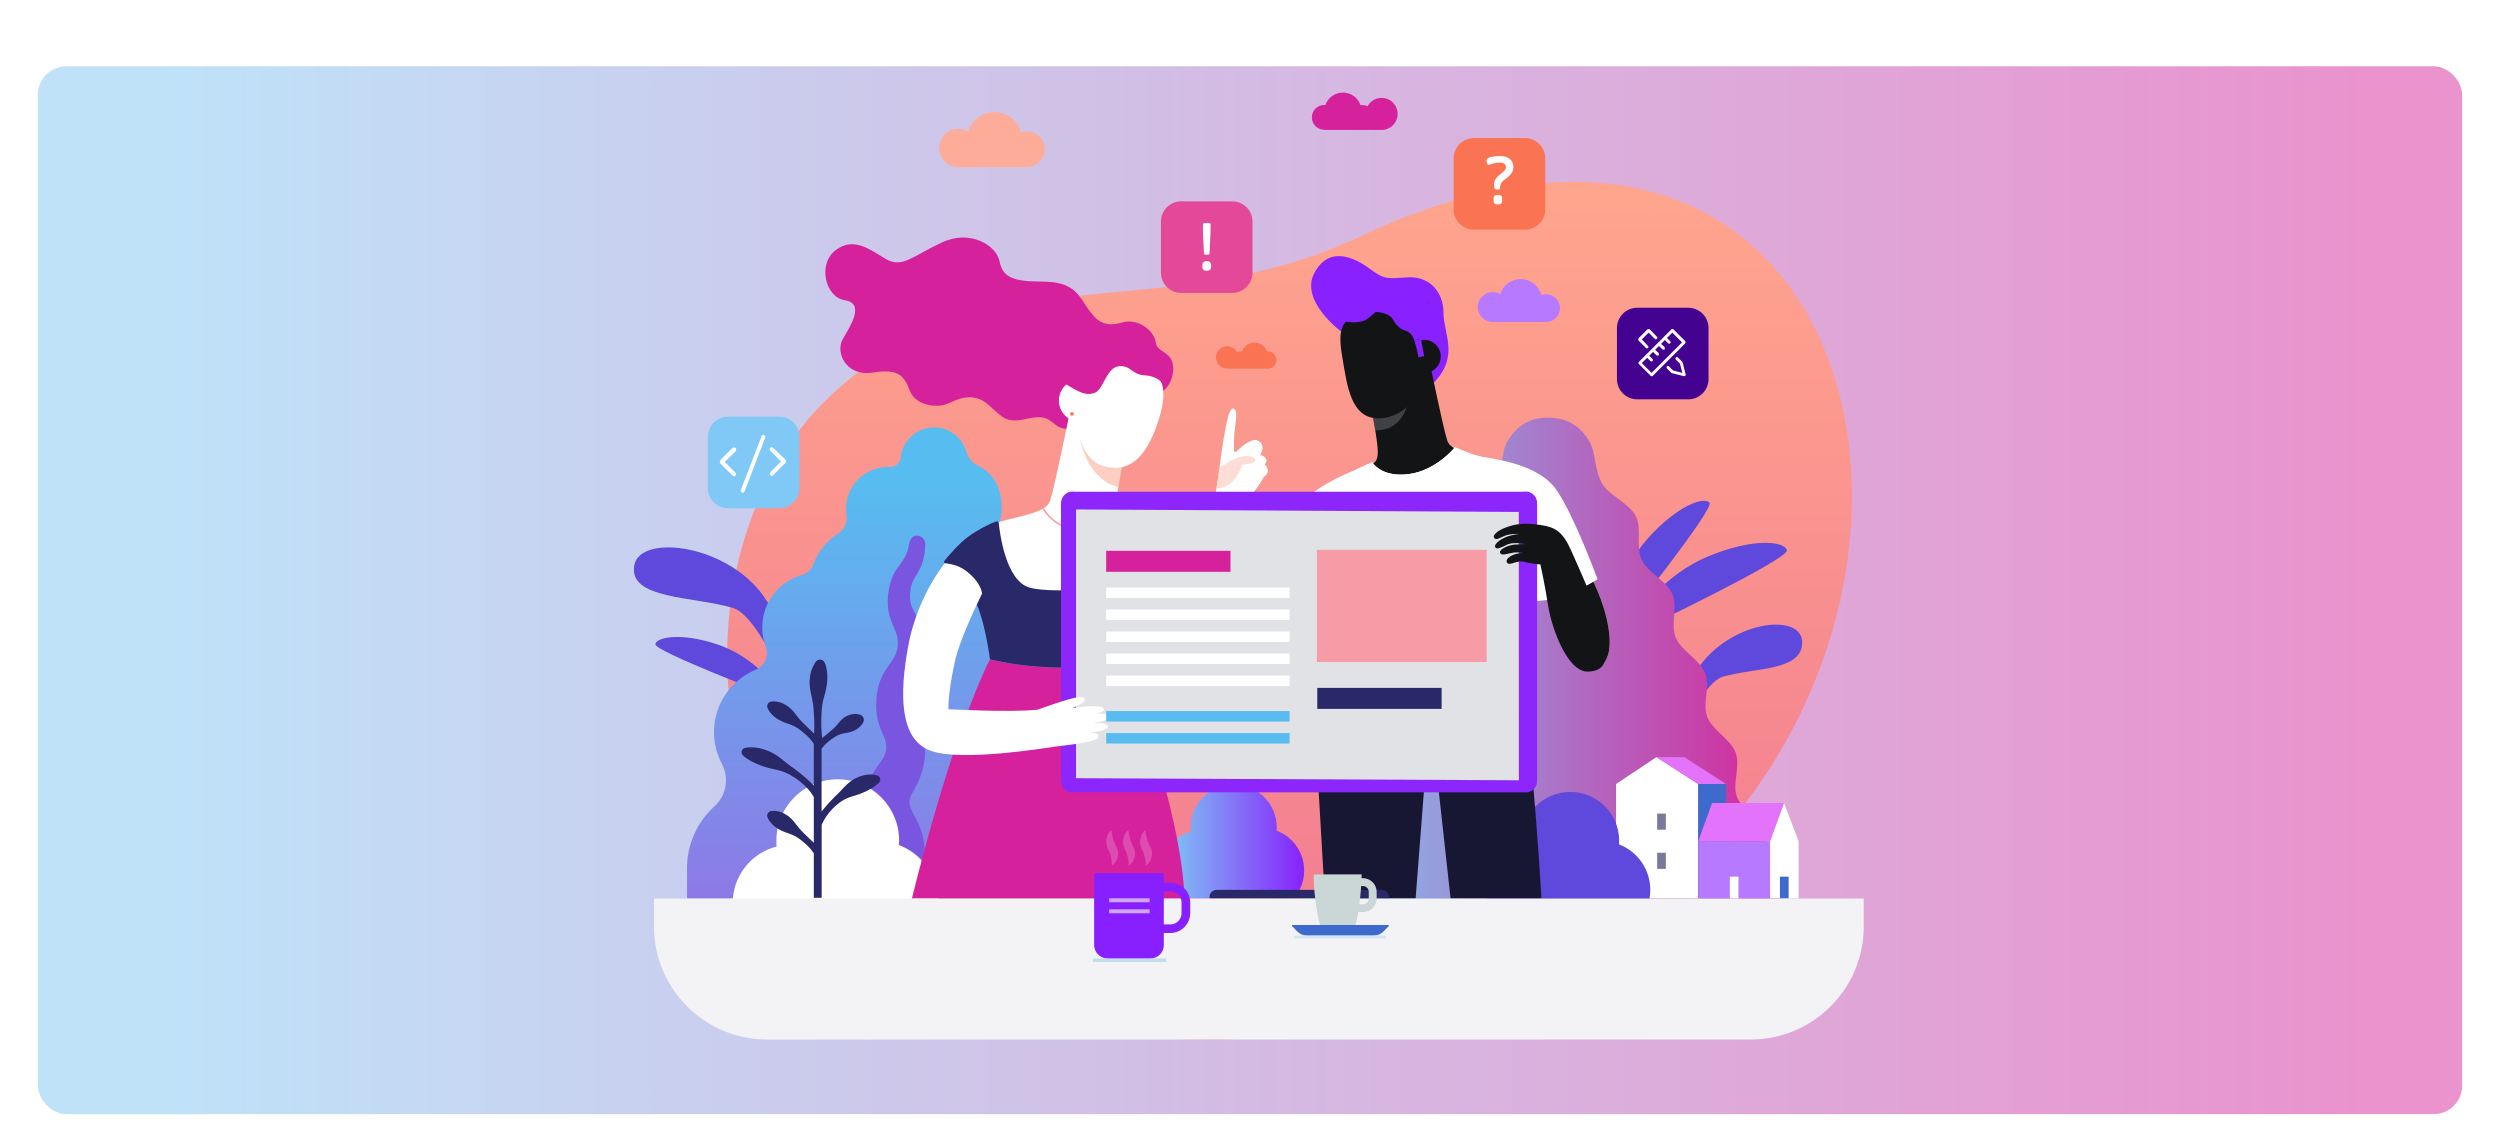 <svg width="1056" height="475" viewBox="0 0 1056 475" fill="none" xmlns="http://www.w3.org/2000/svg">
<g opacity="0.5" filter="url(#filter0_ddd)">
<rect x="16" y="14" width="1024" height="442.608" rx="12" fill="url(#paint0_linear)"/>
</g>
<g filter="url(#filter1_i)">
<path d="M574.574 95.873C489.683 135.892 418.169 100.078 350.822 163.144C275.677 233.473 290.431 410.251 450.543 431.082C872.44 485.969 866.936 -41.956 574.574 95.873Z" fill="url(#paint1_linear)"/>
<path d="M325.748 284.041C325.748 284.041 317.377 272.766 302.28 267.95C287.144 263.095 277.359 265.198 276.824 268.103C276.289 271.007 325.901 289.927 325.901 289.927L325.748 284.041Z" fill="#5F48DC"/>
<path d="M761.213 266.841C760.487 254.572 730.215 258.279 716.684 279.11C703.116 299.942 687.062 343.859 687.062 343.859L692.413 345.541C692.413 345.541 714.544 285.914 727.578 281.901C740.612 277.926 761.978 279.684 761.213 266.841Z" fill="#5F48DC"/>
<path d="M267.918 234.811C270.44 221.013 309.083 226.02 323.913 249.871C338.743 273.721 353.841 323.639 353.841 323.639L346.694 325.398C346.694 325.398 325.824 257.668 309.503 252.775C293.144 247.845 265.28 249.221 267.918 234.811Z" fill="#5F48DC"/>
<path d="M478.216 313.74C478.216 302.617 472.368 292.87 463.577 287.367C458.723 284.347 456.162 278.614 457.347 273.033C457.691 271.466 457.844 269.861 457.844 268.179C457.844 257.095 450.085 247.845 439.688 245.551C436.936 244.94 435.102 242.379 435.369 239.589C435.484 238.327 435.522 237.143 435.407 236.149C434.567 229.727 430.974 226.249 425.737 223.383C423.062 221.93 421.724 218.834 422.488 215.853C422.871 214.4 423.062 212.871 423.1 211.266C423.406 199.455 417.061 194.563 412.627 192.384C410.448 191.314 408.881 189.327 408.27 186.995C406.55 180.688 400.587 176.102 393.592 176.56C386.789 177.019 381.208 182.37 380.444 189.174C380.444 189.212 380.444 189.288 380.444 189.327C380.215 191.658 378.227 193.378 375.896 193.263C375.131 193.225 374.367 193.225 373.564 193.302C364.926 194.028 358.008 201.023 357.396 209.661C357.281 211.037 357.358 212.375 357.549 213.674C358.008 216.655 356.708 219.637 354.147 221.28C349.293 224.338 345.509 228.963 343.521 234.467C342.757 236.607 340.96 238.213 338.82 238.824C329.112 241.538 321.964 250.444 321.964 261.031C321.964 263.898 322.499 266.612 323.416 269.135C324.869 273.033 322.996 277.314 319.174 278.919C308.854 283.2 301.592 293.406 301.592 305.255C301.592 310.071 302.777 314.581 304.879 318.556C308.051 324.557 306.866 332.01 301.821 336.558C294.673 343.018 290.201 352.344 290.201 362.702V375.545H481.121V362.702C481.121 357.504 477.834 352.574 473.935 348.14C469.731 343.324 469.425 336.253 472.98 330.94C476.305 325.971 478.216 320.085 478.216 313.74Z" fill="url(#paint2_linear)"/>
<path d="M681.864 253.731C681.864 253.731 683.622 237.295 696.121 223.344C708.581 209.431 719.78 205.686 722.074 208.323C724.367 210.96 685.228 259.77 685.228 259.77L681.864 253.731Z" fill="#5F48DC"/>
<path d="M693.14 254.19C693.14 254.19 702.772 238.71 721.845 230.874C740.917 223.038 753.798 224.682 754.792 228.39C755.786 232.097 693.598 261.834 693.598 261.834L693.14 254.19Z" fill="#5F48DC"/>
<path d="M548.812 383.992C540.021 379.788 555.31 376.08 559.132 365.531C560.891 360.715 557.298 353.338 559.668 346.955C561.617 341.757 569.414 337.782 571.708 331.819C573.772 326.43 570.293 319.053 572.587 313.243C574.727 307.777 582.601 303.955 584.932 298.298C587.188 292.794 583.862 285.341 586.232 279.76C588.564 274.218 596.552 270.549 598.96 265.045C601.406 259.464 598.31 251.935 600.833 246.545C603.432 240.927 611.535 237.525 614.134 232.25C616.924 226.593 614.249 218.949 616.963 213.827C620.02 208.094 628.391 205.227 631.334 200.411C634.965 194.525 634.048 186.919 636.724 182.447C641.081 175.261 646.394 172.432 653.924 172.432C660.918 172.432 667.072 175.108 671.429 182.561C674.028 187.033 673.379 194.601 676.895 200.526C679.762 205.342 688.056 208.361 690.999 214.095C693.636 219.216 690.808 226.823 693.445 232.479C695.93 237.792 703.956 241.309 706.403 246.927C708.772 252.355 705.524 259.808 707.855 265.389C710.148 270.931 718.022 274.677 720.239 280.257C722.456 285.876 719.016 293.214 721.118 298.757C723.297 304.452 731.094 308.389 733.12 313.854C735.299 319.664 731.668 326.965 733.579 332.354C735.757 338.355 743.478 342.406 745.313 347.643C747.568 354.026 743.784 361.326 745.466 366.142C749.059 376.73 764.233 380.59 755.404 384.718C748.447 387.967 746.192 379.673 738.356 379.635C730.521 379.597 730.483 384.948 722.647 384.91C714.812 384.871 714.85 379.558 707.014 379.52C699.179 379.482 699.14 384.833 691.305 384.795C683.469 384.757 683.508 379.444 675.672 379.406C667.836 379.367 667.798 384.718 659.963 384.68C652.127 384.642 652.165 379.329 644.33 379.291C636.494 379.253 636.456 384.604 628.62 384.566C620.785 384.527 620.823 379.214 612.949 379.176C605.114 379.138 605.076 384.489 597.24 384.451C589.404 384.413 589.443 379.1 581.569 379.062C573.733 379.023 574.192 382.616 566.586 384.26C557.871 386.171 555.731 387.318 548.812 383.992Z" fill="url(#paint3_linear)"/>
<path d="M699.676 315.804L682.628 327.156V375.507H717.334V327.156L699.676 315.804Z" fill="white"/>
<path d="M729.107 327.156H717.334V375.507H729.107V327.156Z" fill="#3D6ACC"/>
<path d="M711.448 315.804H699.676L717.334 327.156H729.068L711.448 315.804Z" fill="#E373FA"/>
<path d="M703.651 339.655H699.981V346.458H703.651V339.655Z" fill="#79799A"/>
<path d="M703.651 356.205H699.981V363.008H703.651V356.205Z" fill="#79799A"/>
<path d="M747.721 351.351H717.334V375.507H747.721V351.351Z" fill="#B779FF"/>
<path d="M759.723 351.35L753.569 335.182L747.683 351.35V375.507H759.723V351.35Z" fill="white"/>
<path d="M723.182 335.182L717.334 351.35H747.683L753.569 335.182H723.182Z" fill="#E373FA"/>
<path d="M734.343 366.295H730.674V375.507H734.343V366.295Z" fill="white"/>
<path d="M755.518 366.295H751.849V375.507H755.518V366.295Z" fill="#3D6ACC"/>
<path d="M627.895 372.208C627.895 377.183 629.788 381.742 632.807 385.177H692.165C695.242 381.624 697.077 376.946 697.077 371.853C697.077 363.089 691.573 355.627 683.879 352.667C683.939 352.193 683.939 351.66 683.939 351.186C683.939 339.757 674.706 330.519 663.285 330.519C651.863 330.519 642.631 339.757 642.631 351.186C642.631 351.838 642.69 352.548 642.749 353.2C634.168 355.331 627.895 363.03 627.895 372.208Z" fill="#5F48DC"/>
<path d="M489.912 364.002C489.912 368.398 491.556 372.411 494.269 375.43H546.557C549.233 372.296 550.876 368.206 550.876 363.734C550.876 356.014 546.06 349.439 539.257 346.878C539.295 346.458 539.295 345.999 539.295 345.541C539.295 335.488 531.154 327.347 521.101 327.347C511.049 327.347 502.908 335.488 502.908 345.541C502.908 346.152 502.946 346.726 502.984 347.299C495.454 349.134 489.912 355.937 489.912 364.002Z" fill="url(#paint4_linear)"/>
<path d="M390.84 226.135C390.458 237.869 385.298 238.595 384.534 245.513C383.463 253.616 387.821 254.763 389.847 262.255C393.86 277.008 385.222 284.232 384.457 289.431C383.807 297.075 386.865 296.272 389.388 304.223C394.127 318.823 385.451 330.519 384.916 331.666C381.705 338.393 389.808 341.183 390.573 354.561C390.955 358.766 390.305 364.614 388.509 369.162C385.451 376.501 384.19 375.507 384.228 379.558C384.343 386.974 379.068 393.127 372.455 393.357C365.843 393.586 360.415 387.738 360.301 380.323C360.11 367.595 368.633 358.842 368.901 358.116C370.888 351.198 364.238 348.331 365.27 335.603C365.805 319.511 375.628 318.671 374.252 309.803C373.908 307.586 371.92 304.758 370.85 300.4C369.703 295.852 370.2 291.686 370.2 291.112C371.271 276.397 380.444 276.359 379.106 265.58C378.456 260.955 372.952 255.604 375.743 243.602C377.807 234.314 382.775 234.199 383.999 225.752C383.999 225.714 384.572 221.739 387.935 222.312C389.694 222.58 390.879 224.262 390.84 226.135Z" fill="#7A56E0"/>
<path d="M309.503 377.362C309.503 383.59 311.882 389.325 315.736 393.586H390.117C393.972 389.079 396.268 383.262 396.268 376.953C396.268 365.973 389.379 356.632 379.702 352.945C379.702 352.289 379.784 351.716 379.784 351.06C379.784 336.803 368.221 325.168 353.87 325.168C339.6 325.168 327.955 336.721 327.955 351.06C327.955 351.88 327.955 352.781 328.037 353.6C317.458 356.222 309.503 365.891 309.503 377.362Z" fill="white"/>
<path d="M642.763 275.709C642.763 275.709 648.764 333.118 651.095 375.507H612.72L604.388 299.751L603.738 300.744L597.967 375.507H559.63L555.311 301.088L642.763 275.709Z" fill="#171733"/>
<path d="M664.893 241.768L671.888 239.512C671.888 239.512 677.545 249.68 679.38 261.032C681.214 272.384 678.042 276.626 675.137 277.811C672.232 278.996 664.893 241.768 664.893 241.768Z" fill="#F0C3A8"/>
<path d="M664.893 241.768L671.888 239.512C671.888 239.512 677.545 249.68 679.38 261.032C681.214 272.384 678.042 276.626 675.137 277.811C672.232 278.996 664.893 241.768 664.893 241.768Z" fill="#131415"/>
<path d="M577.823 130.579C569.567 131.611 566.318 135.892 566.318 135.892C566.318 135.892 548.966 123.011 555.158 111.353C561.35 99.695 571.975 104.664 578.511 109.48C585.047 114.296 585.85 113.647 594.756 113.15C603.7 112.653 609.739 119.151 609.739 128.248C609.739 137.344 616.963 146.9 604.579 158.749C590.054 172.662 577.823 130.579 577.823 130.579Z" fill="#8820FF"/>
<path d="M610.236 209.661C608.592 212.222 606.605 214.859 604.006 216.656C599.839 217.344 595.75 218.223 591.851 218.796C588.029 218.07 584.665 216.35 581.263 214.018C575.11 209.776 570.064 204.195 565.134 198.462C578.206 191.505 581.454 193.569 581.951 187.912C582.486 181.644 575.492 150.034 575.492 150.034L603.241 145.753C603.241 145.753 609.586 177.057 611.344 182.141C612.414 185.237 616.542 186.804 622.352 188.256C619.065 195.71 614.708 202.743 610.236 209.661Z" fill="#131415"/>
<path opacity="0.58" d="M584.053 177.516C582.945 177.707 581.875 177.822 580.881 177.822C578.855 167.005 576.753 156.876 576.753 156.876L595.482 153.895C596.743 165.82 592.883 176.064 584.053 177.516Z" fill="#616266"/>
<path d="M608.01 149.301C609.526 145.738 607.866 141.62 604.302 140.103C600.739 138.587 596.621 140.247 595.105 143.811C593.589 147.374 595.248 151.492 598.812 153.008C602.376 154.525 606.494 152.865 608.01 149.301Z" fill="#131415"/>
<path d="M567.847 151.983C569.949 164.635 573.237 174.573 585.353 172.432C596.017 170.254 603.623 159.093 601.559 146.441C599.457 133.79 592.844 123.928 579.199 126.336C562.764 129.165 565.745 139.294 567.847 151.983Z" fill="#131415"/>
<path d="M600.26 139.37L601.559 146.403L599.113 146.938C598.998 145.18 597.814 140.975 597.393 139.599L600.26 139.37Z" fill="#8820FF"/>
<path d="M540.442 253.196C540.442 253.196 538.837 217.764 549.042 208.591C559.209 199.417 569.491 195.939 571.822 194.754C574.154 193.569 579.658 191.238 579.658 191.238C579.658 191.238 583.327 197.735 595.023 196.245C606.719 194.754 614.555 184.893 614.555 184.893C614.555 184.893 621.244 187.912 625.907 188.906C630.57 189.9 649.757 191.735 657.44 202.934C665.123 214.133 674.793 240.659 674.793 240.659C674.793 240.659 668.945 244.672 658.281 248.495C647.617 252.355 540.442 253.196 540.442 253.196Z" fill="white"/>
<path d="M594.374 199.952C600.26 199.417 609.892 197.583 618.339 186.498C616.16 185.657 614.555 184.931 614.555 184.931C614.555 184.931 606.719 194.792 595.023 196.283C583.327 197.774 579.658 191.276 579.658 191.276C579.658 191.276 578.091 191.926 576.294 192.728C580.881 199.494 588.64 200.488 594.374 199.952Z" fill="white"/>
<path d="M595.673 121.635L571.134 120.794L564.254 130.579L566.318 135.892C566.777 134.975 566.968 133.407 568.573 131.802C571.478 132.528 574.651 131.993 576.103 131.496C577.288 131.076 579.734 128.974 581.072 127.751C584.283 127.942 587.264 129.012 588.22 130.732C592.233 137.841 595.1 133.599 597.355 139.638L600.221 139.37L595.673 121.635Z" fill="#8820FF"/>
<path d="M490.6 161.577C495.263 158.749 496.869 151.219 494.499 147.435C492.702 144.607 488.574 143.804 488.269 140.975C487.695 135.51 480.471 130.312 474.126 132.184C465.947 134.631 462.813 131.076 459.258 125.954C455.436 120.412 453.41 114.946 440.223 114.946C427.037 114.946 423.52 112.768 422.182 106.27C420.845 99.772 409.99 92.739 397.797 98.434C385.604 104.091 381.094 109.442 374.252 105.429C367.41 101.416 360.721 95.912 353.039 101.607C345.356 107.264 348.375 121.482 356.861 122.82C365.384 124.158 359.345 133.484 356.02 139.179C352.695 144.836 357.358 155.194 368.71 153.359C380.062 151.525 381.896 155.041 384.381 161.195C386.865 167.387 396.077 168.687 401.084 166.202C406.091 163.718 411.939 162.036 417.596 167.043C423.253 172.05 424.934 174.879 432.961 173.044C440.988 171.209 442.249 172.585 446.11 175.605C449.932 178.624 459.029 176.866 459.029 176.866L490.6 161.577Z" fill="#D6219C"/>
<path d="M471.03 213.024C470.61 206.832 477.834 174.191 477.834 174.191L451.919 170.101C451.919 170.101 445.269 202.437 443.587 207.482C441.905 212.527 432.35 213.521 420.883 216.77C419.316 217.229 417.71 217.917 416.067 218.872C417.022 222.962 418.781 226.899 420.615 230.645C422.641 234.735 424.82 238.748 426.769 242.876C437.013 250.023 447.638 247.959 458.608 249.603C462.316 250.138 472.521 244.825 475.732 245.59C481.236 238.557 483.414 231.83 488.001 224.185C474.7 216.388 471.413 218.834 471.03 213.024Z" fill="white"/>
<path opacity="0.58" d="M456.085 180.841C456.85 185.657 460.94 199.188 472.406 201.711C473.438 195.977 474.623 189.862 475.617 184.855L456.085 180.841Z" fill="#FCAC98"/>
<path d="M463.104 171.14C466.381 167.388 465.996 161.69 462.244 158.413C458.491 155.136 452.793 155.521 449.516 159.273C446.239 163.026 446.624 168.724 450.376 172.001C454.129 175.278 459.827 174.893 463.104 171.14Z" fill="white"/>
<path d="M488.269 176.637C483.911 188.562 476.917 196.856 464.877 192.423C457.997 189.862 452.187 177.019 456.506 165.094C460.863 153.168 465.985 145.218 480.433 149.346C494.499 153.359 492.588 164.711 488.269 176.637Z" fill="white"/>
<path d="M453.525 171.095C453.372 171.477 452.951 171.706 452.531 171.553C452.149 171.4 451.919 170.98 452.072 170.56C452.225 170.177 452.646 169.948 453.066 170.101C453.448 170.292 453.639 170.712 453.525 171.095Z" fill="#FA7454"/>
<path d="M449.397 157.755C456.086 161.921 458.761 163.259 462.431 161.921C466.1 160.584 467.285 151.41 472.445 150.722C477.605 150.072 477.949 154.239 483.453 154.544C489.339 154.888 490.791 157.87 490.791 157.87C490.791 157.87 494.461 151.181 485.937 146.365C477.414 141.511 464.227 141.014 457.882 145.715C451.575 150.416 449.397 157.755 449.397 157.755Z" fill="#D6219C"/>
<path d="M500.347 375.545H385.183C385.183 375.545 401.428 308.121 418.131 274.524C434.49 278.575 458.799 279.646 475.082 275.174C475.082 275.174 499.238 338.355 500.347 375.545Z" fill="#D6219C"/>
<path d="M485.784 260.687C485.058 266.726 475.12 275.135 475.12 275.135C458.799 279.569 434.49 278.537 418.169 274.486C418.169 274.486 416.258 259.808 412.703 251.552C412.703 251.552 411.939 244.443 406.129 238.404C402.842 235.002 400.625 234.085 399.326 233.932C398.829 233.855 398.561 233.282 398.905 232.9C400.931 230.454 405.021 225.638 408.805 222.809C412.627 219.981 418.093 217.114 420.959 216.235C421.38 216.12 421.839 216.388 421.877 216.847C422.297 221.204 424.858 241.347 434.834 244.175C446.033 247.348 477.567 243.182 477.567 243.182C477.567 243.182 486.893 251.361 485.784 260.687Z" fill="#292969"/>
<path d="M471.91 216.044C468.355 218.605 463.654 219.981 458.15 219.981C452.034 219.981 444.695 217.038 440.95 210.616C440.758 210.731 440.567 210.846 440.376 210.96C443.854 216.847 450.658 220.669 458.15 220.669C463.806 220.669 468.699 219.216 472.368 216.541C472.215 216.388 472.062 216.235 471.91 216.044Z" fill="#F79CA6"/>
<path d="M509.023 230.224C509.023 230.224 513.686 204.31 514.795 196.054C515.406 191.582 516.362 183.784 517.547 177.592C518.541 172.394 519.496 168.381 520.91 168.572C523.242 168.84 521.981 173.732 521.56 178.433C521.331 181.224 521.293 184.358 521.293 186.192C521.293 186.766 521.981 187.033 522.401 186.651C524.503 184.511 529.205 180.306 531.918 182.408C535.473 185.199 528.746 194.143 528.746 194.143L534.173 196.627C533.524 199.15 529.434 204.386 528.211 205.151L527.141 233.091L509.023 230.224Z" fill="#F5CFBF"/>
<path d="M527.026 233.32L528.211 205.151C529.778 204.157 533.562 198.882 534.173 196.627L528.746 194.143C528.746 194.143 535.473 185.199 531.918 182.408C529.205 180.306 524.503 184.511 522.401 186.651C522.019 187.071 521.293 186.766 521.293 186.192C521.293 184.358 521.331 181.223 521.56 178.433C521.981 173.77 523.242 168.878 520.91 168.572C519.496 168.419 518.541 172.394 517.547 177.592C516.362 183.746 515.406 191.582 514.795 196.054C514.374 199.341 510.055 224.682 509.138 230.11C512.922 230.301 525.688 233.282 527.026 233.32Z" fill="#B07400"/>
<path d="M526.988 233.32L528.173 205.151C529.74 204.157 533.524 198.882 534.135 196.627L528.708 194.143C528.708 194.143 535.435 185.199 531.88 182.408C529.167 180.306 524.465 184.511 522.363 186.651C521.981 187.071 521.255 186.766 521.255 186.192C521.255 184.358 521.293 181.223 521.522 178.433C521.943 173.77 523.204 168.878 520.872 168.572C519.458 168.419 518.503 172.394 517.509 177.592C516.324 183.746 515.368 191.582 514.757 196.054C514.336 199.341 510.017 224.682 509.1 230.11C512.846 230.301 525.612 233.282 526.988 233.32Z" fill="white"/>
<path d="M533.715 191.849C535.397 192.805 536.199 195.175 534.67 196.742C533.103 198.309 526.491 202.322 525.421 201.596C524.35 200.87 524.312 198.462 525.803 197.659C527.332 196.78 533.715 191.849 533.715 191.849Z" fill="#F5CFBF"/>
<path d="M531.536 188.104C533.027 188.371 534.556 188.677 534.938 190.435C535.32 192.232 527.523 198.844 525.191 199.341C522.86 199.838 522.363 196.168 524.924 194.487C527.485 192.843 531.536 188.104 531.536 188.104Z" fill="#F5CFBF"/>
<path d="M532.224 182.638C534.632 185.313 532.492 188.83 528.937 192.117C525.382 195.404 524.083 194.945 522.974 194.334C521.866 193.722 524.197 191.085 526.605 188.639C528.975 186.192 532.224 182.638 532.224 182.638Z" fill="#F5CFBF"/>
<path fill-rule="evenodd" clip-rule="evenodd" d="M532.257 188.242C533.468 186.223 533.696 184.273 532.224 182.638C532.224 182.638 528.975 186.192 526.605 188.639C524.197 191.085 521.866 193.722 522.974 194.334C523.423 194.581 523.903 194.804 524.55 194.763C522.595 196.391 522.906 199.282 524.679 199.384C524.548 200.264 524.824 201.191 525.421 201.596C526.491 202.322 533.103 198.309 534.67 196.742C536.051 195.326 535.53 193.256 534.177 192.164C534.721 191.437 535.021 190.823 534.938 190.435C534.618 188.961 533.491 188.508 532.257 188.242Z" fill="white"/>
<path opacity="0.7" d="M529.625 191.314C530.733 190.129 530.275 188.753 526.376 188.639C522.477 188.562 517.509 192.155 517.509 192.155C516.744 192.537 515.941 192.881 515.177 193.187C515.101 193.875 514.986 194.525 514.909 195.136C514.68 196.933 514.26 199.456 513.801 202.36C513.877 202.36 513.916 202.36 513.992 202.36C522.095 202.093 524.694 192.232 524.694 192.232C524.694 192.232 528.899 192.079 529.625 191.314Z" fill="#FDCFC3"/>
<path d="M643.566 203.698H453.907C450.964 203.163 448.212 205.418 448.212 208.438V324.901C448.212 327.232 449.894 329.22 452.187 329.64H645.286C647.579 329.22 649.261 327.232 649.261 324.901V208.438C649.261 205.456 646.547 203.163 643.566 203.698Z" fill="#8D26FA"/>
<path d="M643.566 204.692H453.907C450.964 204.157 448.212 206.412 448.212 209.431V325.933C448.212 328.264 449.894 330.252 452.187 330.672H645.286C647.579 330.252 649.261 328.264 649.261 325.933V209.431C649.261 206.45 646.547 204.157 643.566 204.692Z" fill="#8D26FA"/>
<path d="M641.578 325.589L454.519 324.71V211.19L641.54 212.26L641.578 325.589Z" fill="#E1E2E6"/>
<path d="M650.789 217.764C656.752 218.681 660.039 220.325 663.708 228.657C667.225 236.646 674.831 253.043 677.086 263.478C679.341 273.912 678.806 279.378 670.856 279.684C662.027 280.028 655.414 261.108 654 252.202C652.548 242.914 650.675 234.429 650.675 234.429C650.675 234.429 647.005 234.161 643.795 233.32C640.546 232.479 637.603 235.27 636.571 233.664C635.539 232.059 638.979 229.536 643.489 229.613C643.489 229.613 641.234 228.925 638.1 229.651C634.927 230.377 633.895 230.53 633.589 229.307C633.284 228.084 637.259 226.096 640.087 226.02C642.877 225.943 644.292 225.79 644.292 225.79C644.292 225.79 639.284 224.835 636.762 225.982C634.239 227.166 632.213 228.428 631.564 227.09C630.914 225.752 634.392 223.077 638.252 222.159C642.113 221.242 642.954 221.586 642.954 221.586C642.954 221.586 638.176 221.242 635.615 222.312C633.054 223.382 631.984 224.3 631.143 223.23C630.302 222.198 632.481 220.057 636.303 218.719C640.087 217.343 643.833 216.694 650.789 217.764Z" fill="#131415"/>
<path d="M461.551 301.471C464.991 300.974 468.737 300.133 468.355 298.642C468.049 297.457 465.603 297.266 462.966 297.495C464.953 296.999 466.52 296.311 466.253 295.393C465.527 293.1 453.066 295.087 453.066 295.087C453.066 295.087 455.474 293.941 456.277 293.52C457.576 292.871 459.143 291.571 457.653 290.615C456.162 289.66 448.632 292.068 438.198 295.775C427.19 296.999 400.625 295.584 400.625 295.584C400.625 295.584 400.205 289.125 403.607 274.295C405.327 266.88 411.748 252.967 414.806 246.736C414.806 246.736 414.767 242.341 408.155 237.219C404.447 234.352 400.281 234.047 398.982 233.97C391.567 243.717 386.063 256.139 383.769 268.179C379.679 289.813 380.138 308.427 393.134 313.128C406.129 317.83 441.599 311.943 445.689 311.37C449.817 310.797 464.418 309.535 464.074 307.051C463.921 305.79 461.895 305.407 459.946 305.369C463.424 305.14 468.087 304.49 467.973 302.847C468.011 301.471 464.686 301.318 461.551 301.471Z" fill="white"/>
<path d="M583.671 371.876H513.916C512.272 371.876 510.934 373.214 510.934 374.857V375.545H586.691V374.857C586.691 373.214 585.353 371.876 583.671 371.876Z" fill="#292969"/>
<path d="M739.465 435.095H324.028C297.655 435.095 276.25 413.691 276.25 387.318V375.545H787.243V387.318C787.243 413.691 765.838 435.095 739.465 435.095Z" fill="#F3F3F5"/>
<path d="M494.346 390.108H491.326C486.701 390.108 482.917 386.324 482.917 381.699V377.227C482.917 372.602 486.701 368.818 491.326 368.818H494.346C498.971 368.818 502.755 372.602 502.755 377.227V381.699C502.717 386.324 498.971 390.108 494.346 390.108ZM491.326 372.526C488.727 372.526 486.587 374.628 486.587 377.265V381.737C486.587 384.336 488.689 386.477 491.326 386.477H494.346C496.945 386.477 499.085 384.375 499.085 381.737V377.265C499.085 374.666 496.983 372.526 494.346 372.526H491.326Z" fill="#871FFF"/>
<path d="M485.937 400.848H467.858C464.724 400.848 462.163 398.287 462.163 395.153V365.454C462.163 365.072 462.469 364.805 462.813 364.805H490.944C491.326 364.805 491.594 365.11 491.594 365.454V395.153C491.632 398.287 489.109 400.848 485.937 400.848Z" fill="#871FFF"/>
<g opacity="0.39">
<path d="M469.425 346.649C469.578 347.414 469.655 348.063 469.769 348.675C469.884 349.287 470.037 349.86 470.19 350.395C470.495 351.465 470.878 352.421 471.375 353.376C471.413 353.491 471.489 353.606 471.566 353.72L471.719 353.988C471.757 354.103 471.833 354.217 471.871 354.294C472.024 354.714 472.139 355.134 472.215 355.555C472.33 356.358 472.292 357.16 472.139 357.925C471.986 358.689 471.68 359.415 471.26 360.027C470.839 360.677 470.266 361.25 469.578 361.518C469.616 360.753 469.616 360.142 469.54 359.53C469.463 358.918 469.387 358.345 469.234 357.81C469.119 357.275 468.967 356.778 468.814 356.319C468.737 356.09 468.623 355.899 468.546 355.708L468.393 355.44C468.317 355.287 468.202 355.096 468.126 354.943C467.438 353.567 467.132 351.962 467.361 350.471C467.476 349.707 467.705 348.981 468.049 348.331C468.355 347.719 468.814 347.108 469.425 346.649Z" fill="#EB90CE"/>
<path d="M483.873 361.556C483.95 360.791 483.911 360.18 483.835 359.568C483.759 358.957 483.682 358.383 483.529 357.848C483.415 357.313 483.262 356.778 483.109 356.358C483.032 356.128 482.918 355.937 482.841 355.746L482.688 355.478C482.612 355.326 482.497 355.134 482.421 354.982C481.733 353.606 481.427 352 481.656 350.51C481.771 349.745 482 349.019 482.344 348.369C482.688 347.719 483.147 347.146 483.759 346.649C483.911 347.414 483.988 348.063 484.103 348.675C484.217 349.286 484.37 349.86 484.523 350.395C484.829 351.465 485.211 352.421 485.708 353.376C485.746 353.491 485.823 353.606 485.899 353.72L486.052 353.988C486.09 354.102 486.167 354.217 486.205 354.294C486.358 354.714 486.472 355.134 486.549 355.555C486.663 356.358 486.625 357.16 486.472 357.925C486.319 358.689 486.014 359.415 485.631 360.027C485.135 360.715 484.599 361.288 483.873 361.556Z" fill="#EB90CE"/>
<path d="M476.687 361.556C476.764 360.791 476.726 360.18 476.649 359.568C476.573 358.957 476.496 358.383 476.343 357.848C476.229 357.313 476.076 356.778 475.923 356.358C475.847 356.128 475.732 355.937 475.655 355.746L475.503 355.478C475.426 355.326 475.311 355.134 475.235 354.982C474.547 353.606 474.241 352 474.471 350.51C474.585 349.745 474.815 349.019 475.159 348.369C475.503 347.719 475.961 347.146 476.573 346.649C476.726 347.414 476.802 348.063 476.917 348.675C477.031 349.286 477.184 349.86 477.337 350.395C477.643 351.465 478.025 352.421 478.522 353.376C478.56 353.491 478.637 353.606 478.713 353.72L478.866 353.988C478.904 354.102 478.981 354.217 479.019 354.294C479.172 354.714 479.287 355.134 479.363 355.555C479.478 356.358 479.439 357.16 479.287 357.925C479.134 358.689 478.828 359.415 478.446 360.027C477.949 360.715 477.414 361.288 476.687 361.556Z" fill="#EB90CE"/>
</g>
<path d="M485.631 375.43H468.508V377.112H485.631V375.43Z" fill="#CFA5FF"/>
<path d="M485.631 380.094H468.508V381.775H485.631V380.094Z" fill="#CFA5FF"/>
<path d="M575.721 381.279H573.848C570.676 381.279 568.077 378.68 568.077 375.507V372.717C568.077 369.544 570.676 366.945 573.848 366.945H575.721C578.894 366.945 581.493 369.544 581.493 372.717V375.507C581.493 378.718 578.932 381.279 575.721 381.279ZM573.848 370.271C572.51 370.271 571.402 371.379 571.402 372.717V375.507C571.402 376.845 572.51 377.953 573.848 377.953H575.721C577.059 377.953 578.167 376.845 578.167 375.507V372.717C578.167 371.379 577.059 370.271 575.721 370.271H573.848Z" fill="#CBD7D7"/>
<path d="M572.51 386.706H557.604C556.19 382.731 554.661 370.194 554.966 365.34H575.148C575.224 369.888 574.001 382.54 572.51 386.706Z" fill="#CBD7D7"/>
<path d="M580.422 391.14H551.947C550.418 391.14 548.927 390.49 547.895 389.382L545.908 387.279C545.717 387.05 545.87 386.706 546.137 386.706H586.232C586.538 386.706 586.691 387.05 586.462 387.279L584.474 389.382C583.442 390.49 581.99 391.14 580.422 391.14Z" fill="#3D6ACC"/>
<path d="M546.099 387.47H546.137H586.232C586.27 387.47 586.27 387.47 586.27 387.47L586.462 387.279C586.653 387.05 586.5 386.706 586.232 386.706H546.137C545.831 386.706 545.678 387.05 545.908 387.279L546.099 387.47Z" fill="#3D6ACC"/>
<path opacity="0.58" d="M584.818 392.401H547.169C546.825 392.401 546.558 392.134 546.558 391.79C546.558 391.446 546.825 391.178 547.169 391.178H584.818C585.162 391.178 585.43 391.446 585.43 391.79C585.43 392.095 585.162 392.401 584.818 392.401Z" fill="#B6DBED"/>
<path opacity="0.58" d="M492.129 402.377H462.163C461.819 402.377 461.551 402.109 461.551 401.765V401.46C461.551 401.116 461.819 400.848 462.163 400.848H492.129C492.473 400.848 492.741 401.116 492.741 401.46V401.765C492.741 402.109 492.473 402.377 492.129 402.377Z" fill="#9CCDE2"/>
<path d="M644.139 93.007H622.582C617.842 93.007 614.02 89.185 614.02 84.445V62.888C614.02 58.148 617.842 54.326 622.582 54.326H644.139C648.878 54.326 652.701 58.148 652.701 62.888V84.445C652.739 89.185 648.878 93.007 644.139 93.007Z" fill="#FA7454"/>
<path d="M631.258 75.348C631.182 74.851 631.105 74.393 631.105 73.896C631.105 72.443 631.717 71.144 633.666 69.653C635.501 68.239 636.112 67.627 636.112 66.595C636.112 65.525 635.386 64.684 633.475 64.684C630.914 64.684 629.232 65.64 628.774 65.64C628.238 65.64 627.933 64.722 627.933 63.958C627.933 63.232 628.277 62.735 629.347 62.429C630.646 62.085 631.984 61.894 633.513 61.894C637.374 61.894 639.246 63.882 639.246 66.442C639.246 68.392 638.367 69.844 636.036 71.488C633.819 73.017 633.59 74.202 633.59 75.539C633.59 75.96 633.284 76.036 632.405 76.036C631.602 76.036 631.373 75.96 631.258 75.348ZM630.838 80.317C630.838 78.979 631.258 78.291 632.672 78.291C634.048 78.291 634.545 78.865 634.545 80.317C634.545 81.731 634.048 82.343 632.672 82.343C631.258 82.343 630.838 81.731 630.838 80.317Z" fill="white"/>
<path d="M713.206 139.867H693.331V141.205H713.206V139.867Z" fill="white"/>
<path d="M713.206 148.199H693.331V149.537H713.206V148.199Z" fill="white"/>
<path d="M520.49 119.724H498.933C494.193 119.724 490.371 115.902 490.371 111.162V89.605C490.371 84.865 494.193 81.043 498.933 81.043H520.49C525.23 81.043 529.052 84.865 529.052 89.605V111.162C529.052 115.902 525.23 119.724 520.49 119.724Z" fill="#E34998"/>
<path d="M507.877 108.334C507.877 106.996 508.297 106.308 509.711 106.308C511.087 106.308 511.584 106.881 511.584 108.334C511.584 109.748 511.087 110.36 509.711 110.36C508.259 110.36 507.877 109.748 507.877 108.334ZM508.565 103.059C508.335 99.084 508.106 94.688 508.106 90.981C508.106 90.255 508.488 90.178 509.711 90.178C510.973 90.178 511.355 90.255 511.355 90.981C511.355 94.688 511.087 99.084 510.896 103.059C510.858 103.556 510.59 103.594 509.75 103.594C508.87 103.632 508.603 103.556 508.565 103.059Z" fill="white"/>
<path d="M535.473 151.754C537.499 151.754 539.142 150.111 539.142 148.085C539.142 146.059 537.499 144.416 535.473 144.416C535.358 144.416 535.282 144.416 535.167 144.416C534.403 142.237 532.377 140.708 529.931 140.708C527.523 140.708 525.459 142.275 524.694 144.416C524.542 144.416 524.389 144.377 524.236 144.377C523.662 144.377 523.089 144.53 522.592 144.76C521.79 143.269 520.222 142.237 518.388 142.237C515.75 142.237 513.648 144.377 513.648 146.976C513.648 149.614 515.789 151.716 518.388 151.716H535.473V151.754Z" fill="#FA7454"/>
<path d="M559.362 50.809C556.457 50.809 554.125 48.478 554.125 45.573C554.125 42.668 556.457 40.337 559.362 40.337C559.515 40.337 559.668 40.337 559.821 40.375C560.891 37.317 563.796 35.1 567.236 35.1C570.676 35.1 573.619 37.317 574.689 40.413C574.918 40.375 575.109 40.375 575.339 40.375C576.18 40.375 576.944 40.566 577.632 40.91C578.779 38.808 580.996 37.355 583.595 37.355C587.341 37.355 590.36 40.375 590.36 44.12C590.36 47.866 587.341 50.886 583.595 50.886H559.362V50.809Z" fill="#D6219C"/>
<path d="M653.083 131.993C656.332 131.993 658.931 129.356 658.931 126.145C658.931 122.896 656.293 120.297 653.083 120.297C652.395 120.297 651.707 120.412 651.095 120.641C650.063 116.743 646.547 113.876 642.342 113.876C638.291 113.876 634.851 116.552 633.704 120.259C632.749 119.686 631.678 119.38 630.493 119.38C627.015 119.38 624.187 122.208 624.187 125.687C624.187 129.165 627.015 131.993 630.493 131.993H653.083Z" fill="#B779FF"/>
<path d="M433.84 66.519C437.968 66.519 441.332 63.155 441.332 59.027C441.332 54.899 437.968 51.536 433.84 51.536C432.923 51.536 432.082 51.689 431.279 51.994C429.98 47.026 425.431 43.356 420.042 43.356C414.844 43.356 410.41 46.796 408.958 51.536C407.735 50.809 406.32 50.389 404.83 50.389C400.358 50.389 396.727 54.02 396.727 58.492C396.727 62.964 400.358 66.595 404.83 66.595H433.84V66.519Z" fill="#FCAC98"/>
<path d="M370.544 323.563C369.78 323.295 368.977 323.181 368.251 323.143C367.487 323.104 366.76 323.181 366.034 323.257C364.582 323.487 363.167 323.907 361.868 324.519C361.524 324.671 361.218 324.824 360.912 325.015C360.607 325.207 360.301 325.398 359.995 325.589C359.689 325.78 359.383 326.009 359.116 326.2C358.848 326.43 358.543 326.659 358.275 326.888L357.472 327.615L356.708 328.379L355.943 329.143L355.217 329.946C354.72 330.481 354.223 330.94 353.727 331.475C353.497 331.743 353.23 331.972 352.962 332.201L352.58 332.545L352.236 332.927C351.777 333.424 351.242 333.921 350.783 334.418C350.325 334.915 349.866 335.45 349.407 335.947C348.949 336.444 348.528 337.017 348.07 337.514C347.687 337.935 347.382 338.355 347.038 338.814V312.173C347.152 312.096 347.229 312.02 347.305 311.905C348.375 310.529 349.675 309.344 351.051 308.351C351.739 307.854 352.465 307.357 353.23 306.936C353.612 306.707 353.994 306.516 354.376 306.363C354.567 306.287 354.797 306.21 354.988 306.134C355.217 306.057 355.408 306.019 355.638 305.943C356.058 305.828 356.517 305.751 356.937 305.675C357.167 305.637 357.358 305.599 357.587 305.56C357.816 305.522 358.007 305.484 358.237 305.446C358.466 305.407 358.657 305.369 358.848 305.293C359.039 305.255 359.269 305.178 359.46 305.14C359.842 305.025 360.224 304.872 360.607 304.719C361.333 304.375 362.021 303.993 362.671 303.458C363.32 302.923 363.932 302.311 364.505 301.318L364.582 301.165C364.62 301.088 364.658 301.05 364.696 300.974C365.193 299.903 364.735 298.604 363.664 298.069C363.091 297.801 362.556 297.687 362.021 297.61C361.486 297.534 360.951 297.572 360.454 297.61C359.46 297.725 358.504 298.031 357.625 298.451C357.205 298.68 356.784 298.91 356.402 299.215C356.02 299.521 355.638 299.827 355.294 300.171C354.606 300.859 353.994 301.662 353.383 302.388C353.077 302.77 352.733 303.114 352.427 303.42C352.083 303.764 351.739 304.031 351.395 304.337C351.051 304.643 350.707 304.949 350.363 305.216C350.019 305.522 349.675 305.828 349.331 306.095C348.681 306.669 347.993 307.242 347.305 307.777C347.305 307.701 347.305 307.586 347.305 307.51C346.923 304.834 346.847 302.197 346.923 299.521C346.999 296.884 347.114 294.208 347.764 291.571C347.917 290.921 348.108 290.271 348.299 289.622C348.49 288.972 348.643 288.322 348.796 287.672C349.102 286.373 349.331 285.073 349.407 283.774C349.446 283.124 349.484 282.474 349.484 281.824C349.484 281.175 349.446 280.525 349.369 279.875C349.293 279.225 349.178 278.575 349.025 277.926C348.872 277.276 348.681 276.588 348.337 275.9L348.261 275.785C348.146 275.556 347.955 275.327 347.764 275.135C346.885 274.371 345.547 274.447 344.783 275.327C344.515 275.632 344.286 275.938 344.095 276.282C343.903 276.588 343.712 276.932 343.521 277.276C343.177 277.926 342.948 278.614 342.719 279.263C342.527 279.951 342.336 280.601 342.222 281.289C342.107 281.977 342.031 282.665 341.992 283.353C341.916 284.729 342.031 286.105 342.26 287.443C342.489 288.819 342.795 290.157 343.101 291.533C343.674 294.247 343.789 296.922 343.903 299.598C343.98 301.7 344.018 303.802 343.903 305.904C343.063 305.102 342.26 304.337 341.419 303.535C340.655 302.77 339.89 302.044 339.126 301.279C338.361 300.553 337.635 299.712 336.947 298.833C336.603 298.413 336.259 297.954 335.915 297.495C335.571 297.075 335.189 296.616 334.845 296.196C334.08 295.393 333.278 294.629 332.36 294.055C331.443 293.444 330.449 292.947 329.379 292.641C328.844 292.488 328.271 292.374 327.697 292.297C327.391 292.259 327.086 292.259 326.78 292.259C326.474 292.259 326.168 292.297 325.786 292.335C325.633 292.374 325.442 292.412 325.289 292.45C324.295 292.871 323.799 294.017 324.219 295.011L324.334 295.317C324.563 295.89 324.907 296.349 325.213 296.807C325.557 297.228 325.901 297.648 326.245 297.992C326.971 298.719 327.774 299.33 328.615 299.827C329.035 300.095 329.494 300.324 329.952 300.553C330.411 300.783 330.87 300.974 331.367 301.165C332.322 301.547 333.354 301.853 334.31 302.235C335.303 302.617 336.221 303.114 337.062 303.687C337.903 304.299 338.743 304.872 339.508 305.56C341.075 306.86 342.527 308.351 343.674 310.071L343.712 310.109L343.751 310.147V327.806L343.139 327.194C342.871 326.888 342.566 326.659 342.298 326.391L341.457 325.589C341.304 325.474 341.19 325.321 341.037 325.168L340.578 324.786L339.699 324.022L339.24 323.639L338.782 323.257L337.864 322.531C337.253 321.996 336.603 321.575 335.991 321.079C335.38 320.582 334.73 320.161 334.08 319.703C333.469 319.206 332.819 318.747 332.207 318.25C331.596 317.753 330.946 317.256 330.335 316.759C329.723 316.263 329.035 315.804 328.385 315.307C327.047 314.39 325.633 313.625 324.181 313.052C322.69 312.479 321.161 312.058 319.594 311.829C318.027 311.638 316.422 311.561 314.74 311.905C314.396 311.982 314.052 312.135 313.784 312.44C313.058 313.167 313.058 314.351 313.823 315.078L313.861 315.116C314.472 315.727 315.122 316.186 315.772 316.607C316.422 317.065 317.071 317.409 317.721 317.753C319.059 318.441 320.397 319.015 321.773 319.511C322.461 319.741 323.149 319.97 323.837 320.161C324.525 320.352 325.251 320.505 325.977 320.696C326.703 320.849 327.43 321.002 328.156 321.193C328.882 321.384 329.608 321.537 330.296 321.805C330.984 322.034 331.711 322.302 332.36 322.607C333.01 322.913 333.698 323.257 334.31 323.639C335.571 324.366 336.794 325.207 337.941 326.124C340.234 327.959 342.26 330.099 343.751 332.622V352C342.948 351.274 342.183 350.51 341.419 349.783C340.655 349.019 339.89 348.293 339.126 347.528C338.361 346.802 337.635 345.961 336.947 345.082C336.603 344.662 336.259 344.203 335.915 343.744C335.571 343.324 335.189 342.865 334.845 342.445C334.08 341.642 333.278 340.878 332.36 340.304C331.443 339.693 330.449 339.196 329.379 338.89C328.844 338.737 328.271 338.623 327.697 338.546C327.391 338.508 327.086 338.508 326.78 338.508C326.474 338.508 326.168 338.546 325.786 338.584C325.633 338.622 325.442 338.661 325.289 338.699C324.295 339.119 323.799 340.266 324.219 341.26L324.334 341.566C324.563 342.139 324.907 342.598 325.213 343.056C325.557 343.477 325.901 343.897 326.245 344.241C326.971 344.967 327.774 345.579 328.615 346.076C329.035 346.343 329.494 346.573 329.952 346.802C330.411 347.031 330.87 347.223 331.367 347.414C332.322 347.796 333.354 348.102 334.31 348.484C335.303 348.866 336.221 349.363 337.062 349.936C337.903 350.548 338.743 351.121 339.508 351.809C341.075 353.109 342.527 354.599 343.674 356.319L343.712 356.358L343.751 356.396V375.239H347.076V344.318C347.114 344.279 347.114 344.241 347.152 344.203L347.191 344.126C348.223 341.795 349.751 339.654 351.471 337.82C351.93 337.361 352.389 336.941 352.847 336.482C353.344 336.062 353.841 335.641 354.338 335.259C354.835 334.839 355.37 334.495 355.905 334.151C356.44 333.807 357.014 333.539 357.625 333.271C357.931 333.157 358.199 333.004 358.504 332.889L359.422 332.583L360.339 332.278L361.256 332.01C361.562 331.934 361.868 331.819 362.135 331.704C362.441 331.628 362.747 331.513 363.015 331.437C363.32 331.322 363.588 331.207 363.855 331.093C364.161 330.978 364.429 330.863 364.696 330.749C365.805 330.252 366.913 329.755 367.945 329.105C369.015 328.455 370.047 327.767 371.118 326.774L371.232 326.659C371.462 326.468 371.615 326.2 371.729 325.895C372.073 324.977 371.538 323.907 370.544 323.563Z" fill="#292969"/>
<path d="M519.764 228.657H467.247V237.525H519.764V228.657Z" fill="#D6219C"/>
<path d="M608.936 286.564H556.419V295.432H608.936V286.564Z" fill="#292969"/>
<path d="M627.971 228.237H556.266V275.632H627.971V228.237Z" fill="#F79CA6"/>
<path d="M544.723 244.176H467.247V248.609H544.723V244.176Z" fill="white"/>
<path d="M544.723 253.463H467.247V257.897H544.723V253.463Z" fill="white"/>
<path d="M544.723 262.751H467.247V267.185H544.723V262.751Z" fill="white"/>
<path d="M544.723 272.04H467.247V276.473H544.723V272.04Z" fill="white"/>
<path d="M544.723 281.366H467.247V285.799H544.723V281.366Z" fill="white"/>
<path d="M544.723 296.349H467.247V300.782H544.723V296.349Z" fill="#59BCF0"/>
<path d="M544.723 305.637H467.247V310.07H544.723V305.637Z" fill="#59BCF0"/>
<path d="M329.157 210.681H307.562C302.822 210.681 299 206.859 299 202.119V180.562C299 175.822 302.822 172 307.562 172H329.119C333.859 172 337.681 175.822 337.681 180.562V202.119C337.719 206.82 333.897 210.681 329.157 210.681Z" fill="#80C8F6"/>
<path d="M322.726 179.75C323.251 179.925 323.426 180.45 323.251 180.8L314.501 203.55C314.326 204.075 313.801 204.25 313.451 204.075C312.926 203.9 312.751 203.375 312.926 203.025L321.676 180.275C321.676 179.925 322.201 179.575 322.726 179.75ZM310.826 185.175C311.001 185.525 311.001 186.225 310.826 186.575L306.101 191.125L310.651 195.675C311.001 196.025 311.001 196.55 310.651 196.9C310.301 197.25 309.776 197.25 309.426 196.9L304.176 191.65C304.001 191.475 304.001 190.775 304.176 190.425L309.426 185.175C309.776 185 310.476 185 310.826 185.175ZM326.576 185.175C326.226 184.825 325.701 184.825 325.351 185.175C325.001 185.525 325.001 186.05 325.351 186.4L329.901 190.95L325.351 195.5C325.001 195.85 325.001 196.375 325.351 196.725C325.701 197.075 326.226 197.075 326.576 196.725L331.826 191.475C332.176 191.125 332.176 190.6 331.826 190.25L326.576 185.175Z" fill="white"/>
<path d="M713.119 164.681H691.562C686.822 164.681 683 160.859 683 156.119V134.562C683 129.822 686.822 126 691.562 126H713.119C717.859 126 721.681 129.822 721.681 134.562V156.119C721.681 160.859 717.859 164.681 713.119 164.681Z" fill="#440291"/>
<path fill-rule="evenodd" clip-rule="evenodd" d="M706.876 135.125L711.876 140.125C712.001 140.375 712.001 140.875 711.876 141L698.126 154.75C697.876 155 697.501 155 697.251 154.75L692.251 149.75C692.001 149.5 692.001 149.125 692.251 148.875L695.376 145.75L697.876 143.25L700.376 140.75L702.876 138.25L706.001 135.125C706.251 134.875 706.626 134.875 706.876 135.125ZM693.501 149.375L697.626 153.5L710.501 140.625L706.376 136.5L704.126 138.75L705.501 140.125C705.751 140.375 705.751 140.75 705.501 141C705.251 141.25 704.876 141.25 704.626 141L703.251 139.625L701.626 141.25L703.126 142.625C703.251 142.875 703.251 143.375 703.126 143.625C702.876 143.75 702.376 143.75 702.126 143.5L700.751 142.125L699.126 143.75L700.626 145.125C700.751 145.375 700.751 145.875 700.626 146.125C700.376 146.25 699.876 146.25 699.626 146L698.251 144.625L696.626 146.25L698.001 147.625C698.251 147.875 698.251 148.25 698.001 148.5C697.751 148.75 697.376 148.75 697.126 148.5L695.751 147.125L693.501 149.375ZM695.25 143C695.5 143.25 695.875 143.25 696.125 143C696.375 142.75 696.375 142.375 696.125 142.125L693.5 139.375L696.375 136.5L699 139.125C699.25 139.375 699.625 139.375 699.875 139.125C700.125 138.875 700.125 138.5 699.875 138.25L696.875 135.125C696.625 135 696.125 135 695.875 135.125L692.125 138.875C692 139.125 692 139.625 692.125 139.875L695.25 143ZM710.626 148.875L708.751 147C708.501 146.75 708.126 146.75 707.876 147C707.626 147.25 707.626 147.625 707.876 147.875L709.626 149.625L710.626 153.5L706.751 152.5L705.001 150.75C704.751 150.5 704.376 150.5 704.126 150.75C703.876 151 703.876 151.375 704.126 151.625L706.001 153.5C706.073 153.572 706.103 153.603 706.14 153.616C706.167 153.625 706.198 153.625 706.251 153.625L711.251 154.875C711.501 154.875 711.751 154.875 711.876 154.75C712.001 154.625 712.126 154.375 712.001 154.125L710.751 149.125C710.751 149.125 710.626 149 710.626 148.875Z" fill="white"/>
</g>
<defs>
<filter id="filter0_ddd" x="0" y="0" width="1056" height="474.608" filterUnits="userSpaceOnUse" color-interpolation-filters="sRGB">
<feFlood flood-opacity="0" result="BackgroundImageFix"/>
<feColorMatrix in="SourceAlpha" type="matrix" values="0 0 0 0 0 0 0 0 0 0 0 0 0 0 0 0 0 0 127 0"/>
<feOffset dy="2"/>
<feGaussianBlur stdDeviation="8"/>
<feColorMatrix type="matrix" values="0 0 0 0 0.075 0 0 0 0 0.078 0 0 0 0 0.082 0 0 0 0.1 0"/>
<feBlend mode="normal" in2="BackgroundImageFix" result="effect1_dropShadow"/>
<feColorMatrix in="SourceAlpha" type="matrix" values="0 0 0 0 0 0 0 0 0 0 0 0 0 0 0 0 0 0 127 0"/>
<feOffset dy="8"/>
<feGaussianBlur stdDeviation="4"/>
<feColorMatrix type="matrix" values="0 0 0 0 0.075 0 0 0 0 0.078 0 0 0 0 0.082 0 0 0 0.05 0"/>
<feBlend mode="normal" in2="effect1_dropShadow" result="effect2_dropShadow"/>
<feColorMatrix in="SourceAlpha" type="matrix" values="0 0 0 0 0 0 0 0 0 0 0 0 0 0 0 0 0 0 127 0"/>
<feOffset dy="4"/>
<feGaussianBlur stdDeviation="2"/>
<feColorMatrix type="matrix" values="0 0 0 0 0.075 0 0 0 0 0.078 0 0 0 0 0.082 0 0 0 0.05 0"/>
<feBlend mode="normal" in2="effect2_dropShadow" result="effect3_dropShadow"/>
<feBlend mode="normal" in="SourceGraphic" in2="effect3_dropShadow" result="shape"/>
</filter>
<filter id="filter1_i" x="267.743" y="35" width="520.257" height="404.1" filterUnits="userSpaceOnUse" color-interpolation-filters="sRGB">
<feFlood flood-opacity="0" result="BackgroundImageFix"/>
<feBlend mode="normal" in="SourceGraphic" in2="BackgroundImageFix" result="shape"/>
<feColorMatrix in="SourceAlpha" type="matrix" values="0 0 0 0 0 0 0 0 0 0 0 0 0 0 0 0 0 0 127 0" result="hardAlpha"/>
<feOffset dy="4"/>
<feGaussianBlur stdDeviation="2"/>
<feComposite in2="hardAlpha" operator="arithmetic" k2="-1" k3="1"/>
<feColorMatrix type="matrix" values="0 0 0 0 0 0 0 0 0 0 0 0 0 0 0 0 0 0 0.25 0"/>
<feBlend mode="normal" in2="shape" result="effect1_innerShadow"/>
</filter>
<linearGradient id="paint0_linear" x1="65.717" y1="437.256" x2="1000.17" y2="437.256" gradientUnits="userSpaceOnUse">
<stop stop-color="#7FC6F4"/>
<stop offset="1" stop-color="#D5279B"/>
</linearGradient>
<linearGradient id="paint1_linear" x1="544.7" y1="72.85" x2="544.7" y2="361.312" gradientUnits="userSpaceOnUse">
<stop stop-color="#FFA58D"/>
<stop offset="1" stop-color="#F48191"/>
</linearGradient>
<linearGradient id="paint2_linear" x1="385.698" y1="375.532" x2="385.698" y2="198.602" gradientUnits="userSpaceOnUse">
<stop stop-color="#8D79E6"/>
<stop offset="1" stop-color="#57BDF0"/>
</linearGradient>
<linearGradient id="paint3_linear" x1="556.421" y1="376.761" x2="749.879" y2="376.761" gradientUnits="userSpaceOnUse">
<stop stop-color="#7FC6F4"/>
<stop offset="1" stop-color="#D5279B"/>
</linearGradient>
<linearGradient id="paint4_linear" x1="492.872" y1="373.328" x2="548.505" y2="373.328" gradientUnits="userSpaceOnUse">
<stop stop-color="#7FC6F4"/>
<stop offset="1" stop-color="#8728FB"/>
</linearGradient>
</defs>
</svg>
